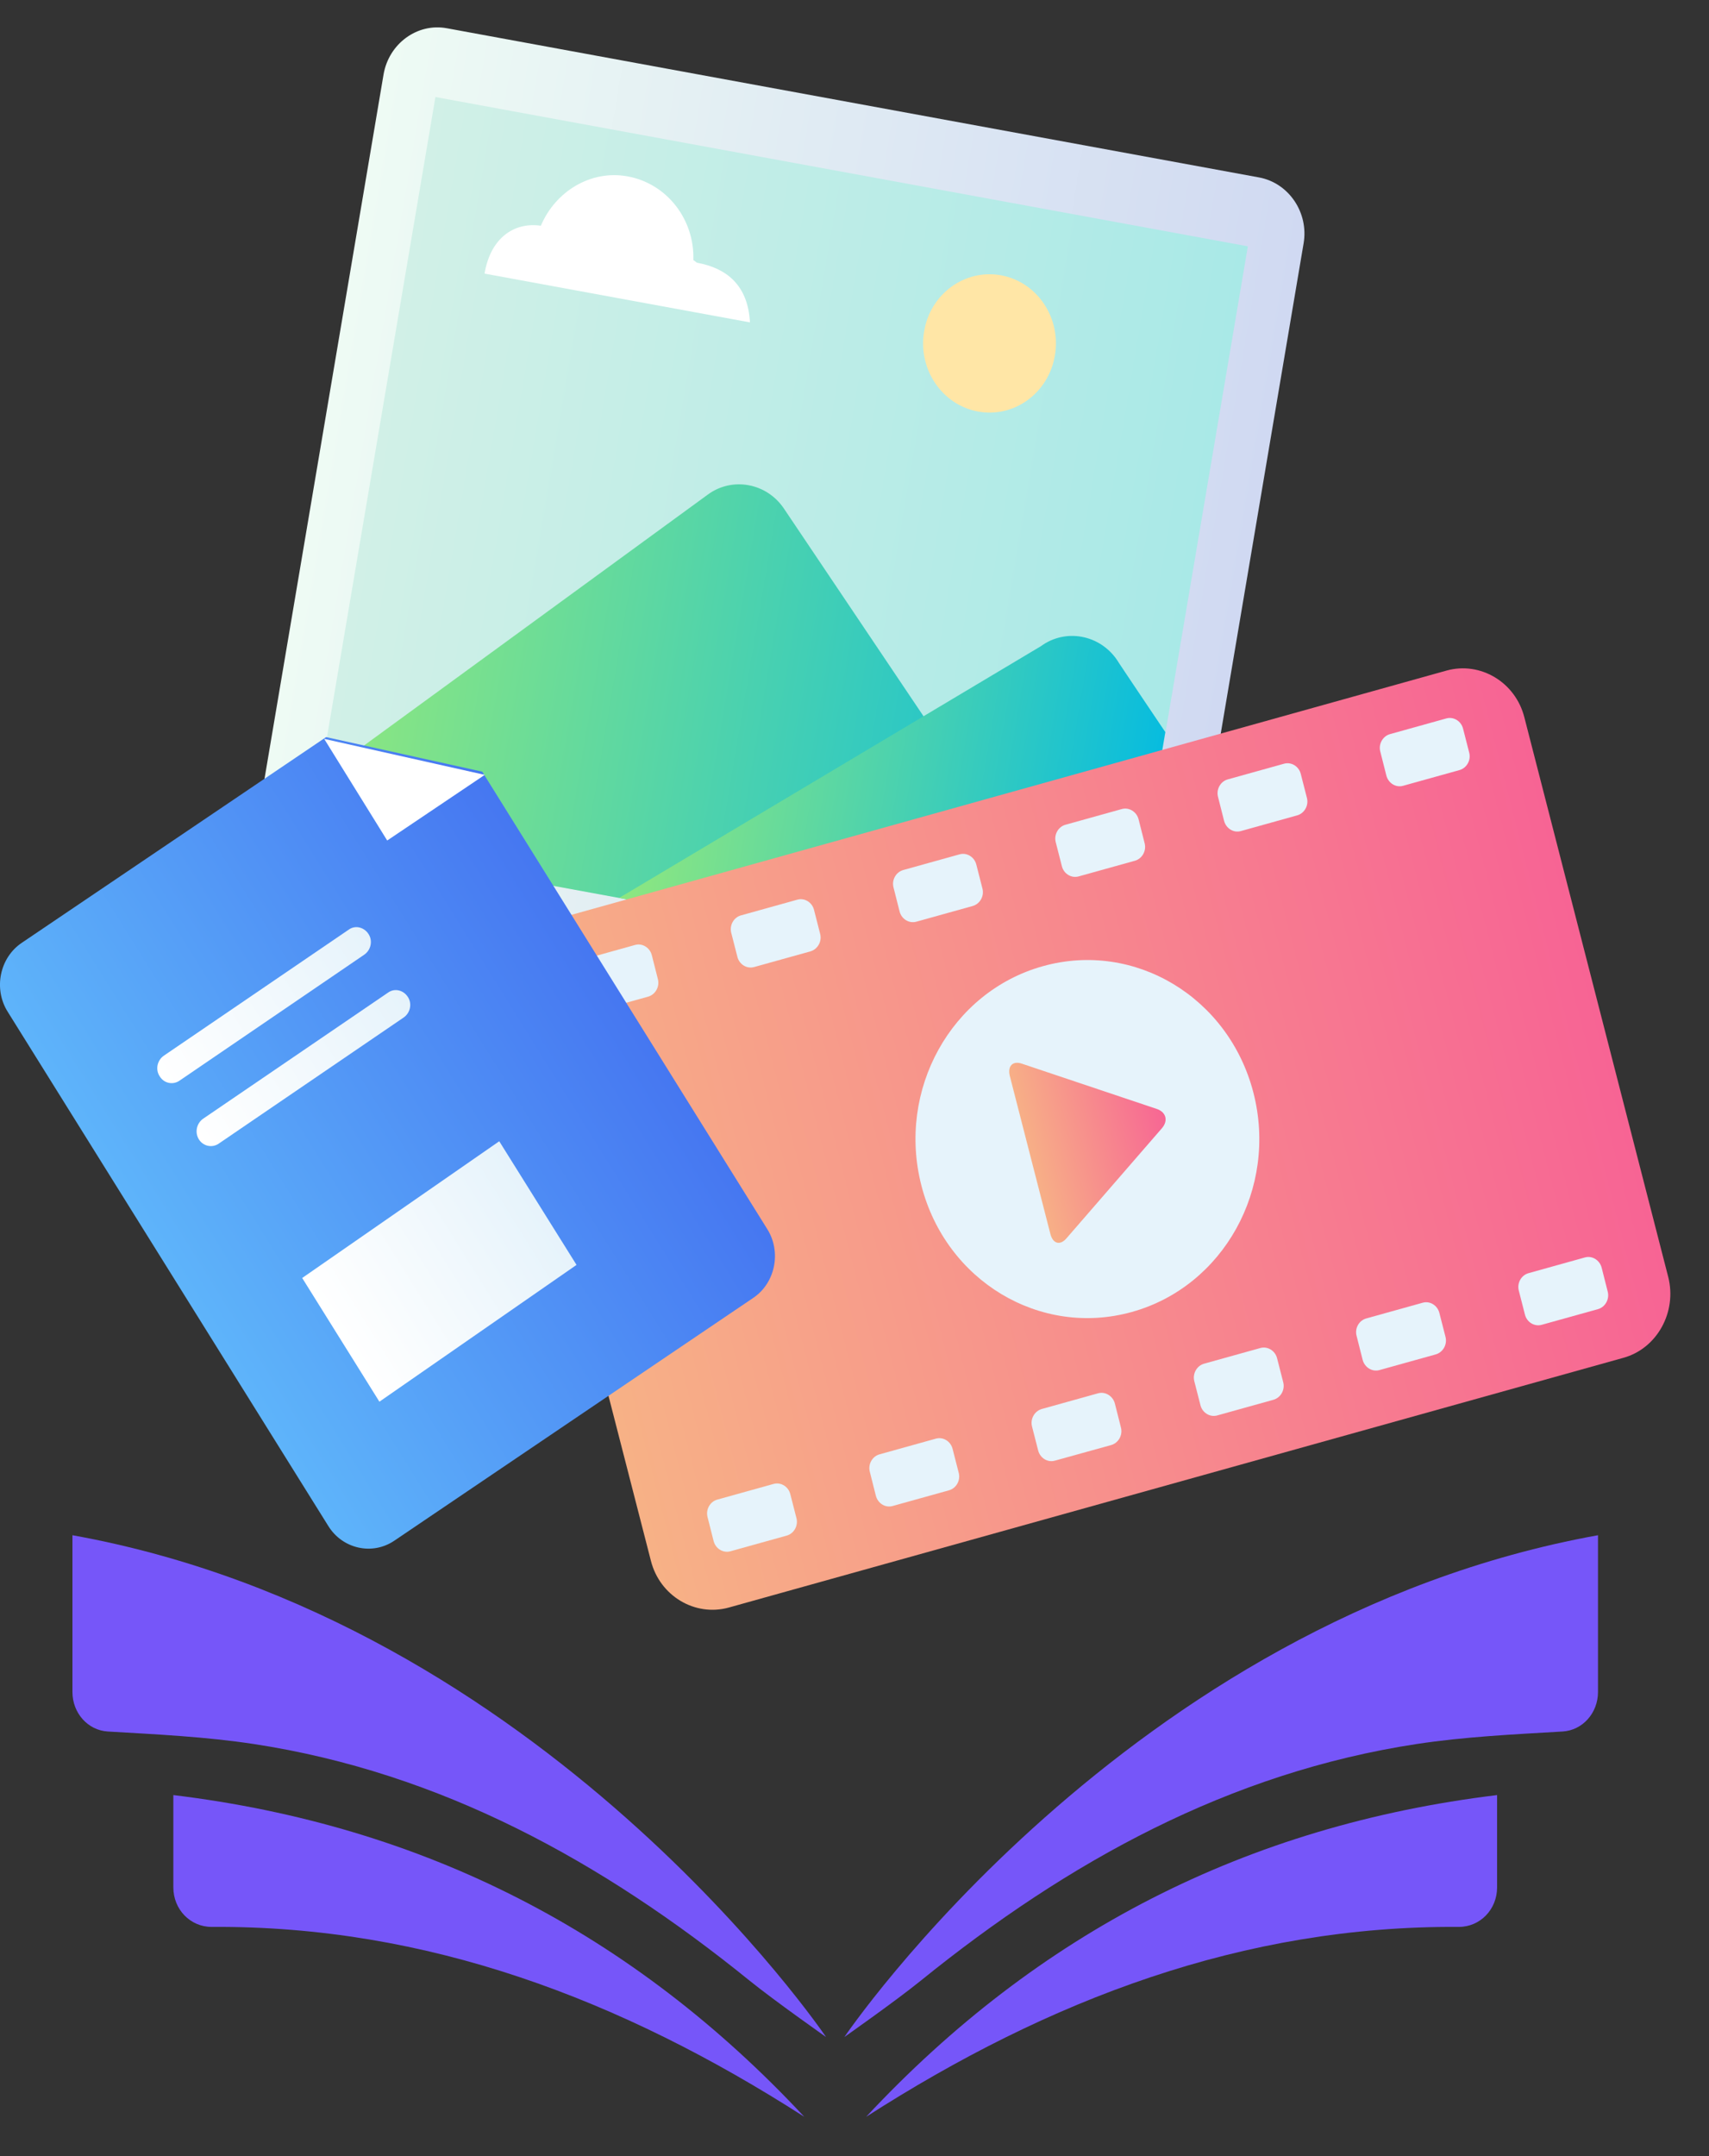 <svg width="23" height="29" viewBox="0 0 23 29" fill="none" xmlns="http://www.w3.org/2000/svg">
<rect x="0" y="0" width="23" height="29" fill="#333333" stroke="none"/>
<path d="M15.799 13.592C15.728 14.006 15.345 14.287 14.947 14.213L4.014 12.206C3.616 12.132 3.346 11.733 3.417 11.319L5.162 1.001C5.233 0.587 5.616 0.306 6.014 0.38L16.947 2.387C17.345 2.462 17.615 2.86 17.544 3.274C17.544 3.274 15.799 13.592 15.799 13.592Z" fill="url(#paint0_linear_1307_4434)"/>
<path fill-rule="evenodd" clip-rule="evenodd" d="M16.794 3.313L5.86 1.305L4.164 11.311L15.098 13.318C15.098 13.318 16.794 3.313 16.794 3.313Z" fill="url(#paint1_linear_1307_4434)"/>
<path d="M14.692 13.245L4.164 11.312L4.311 10.456L9.526 6.652C9.856 6.41 10.318 6.496 10.55 6.84L12.52 9.769L14.861 12.183C15.094 12.526 15.015 12.999 14.692 13.245Z" fill="url(#paint2_linear_1307_4434)"/>
<path d="M15.683 9.847L15.094 13.315L8.333 12.077L14.009 8.691C14.34 8.449 14.801 8.535 15.034 8.878C15.03 8.878 15.683 9.847 15.683 9.847Z" fill="url(#paint3_linear_1307_4434)"/>
<path fill-rule="evenodd" clip-rule="evenodd" d="M13.473 3.703C13.961 3.793 14.283 4.277 14.197 4.781C14.111 5.289 13.646 5.625 13.162 5.535C12.674 5.445 12.351 4.961 12.437 4.457C12.52 3.953 12.985 3.614 13.473 3.703Z" fill="#FFE6A6"/>
<path d="M7.279 3.036C7.474 2.575 7.95 2.282 8.445 2.372C8.978 2.469 9.35 2.954 9.331 3.5C9.35 3.504 9.368 3.532 9.387 3.535C9.77 3.606 10.066 3.828 10.093 4.336L6.521 3.68C6.603 3.192 6.926 2.985 7.279 3.036Z" fill="white"/>
<path d="M8.76 20.993C8.88 21.466 9.353 21.747 9.807 21.622L21.847 18.263C22.301 18.138 22.572 17.646 22.451 17.174L20.515 9.648C20.395 9.175 19.923 8.894 19.469 9.019L7.428 12.378C6.974 12.503 6.704 12.995 6.824 13.467L8.76 20.993Z" fill="url(#paint4_linear_1307_4434)"/>
<path d="M12.4 15.944C12.73 17.229 13.998 17.99 15.233 17.646C16.467 17.303 17.199 15.983 16.869 14.698C16.538 13.413 15.27 12.651 14.036 12.995C12.801 13.339 12.07 14.659 12.4 15.944Z" fill="#E6F3FB"/>
<path d="M13.754 14.307C13.63 14.264 13.559 14.338 13.589 14.467L14.137 16.6C14.171 16.729 14.268 16.756 14.354 16.654L15.638 15.174C15.724 15.073 15.694 14.959 15.57 14.916L13.754 14.307Z" fill="url(#paint5_linear_1307_4434)"/>
<path d="M8.854 13.17C8.88 13.272 8.82 13.377 8.723 13.405L7.965 13.616C7.867 13.643 7.766 13.581 7.74 13.479L7.657 13.155C7.631 13.053 7.691 12.948 7.788 12.921L8.546 12.71C8.644 12.682 8.745 12.745 8.772 12.846C8.772 12.846 8.854 13.17 8.854 13.17Z" fill="#E6F3FB"/>
<path d="M11.038 12.562C11.064 12.663 11.004 12.768 10.907 12.796L10.149 13.007C10.051 13.034 9.95 12.972 9.924 12.87L9.841 12.546C9.815 12.444 9.875 12.339 9.972 12.312L10.73 12.101C10.828 12.073 10.929 12.136 10.955 12.237C10.955 12.237 11.038 12.562 11.038 12.562Z" fill="#E6F3FB"/>
<path d="M13.222 11.952C13.248 12.053 13.188 12.159 13.09 12.186L12.332 12.397C12.235 12.424 12.133 12.362 12.107 12.26L12.025 11.936C11.998 11.835 12.059 11.729 12.156 11.702L12.914 11.491C13.011 11.463 13.113 11.526 13.139 11.627L13.222 11.952Z" fill="#E6F3FB"/>
<path d="M15.405 11.343C15.431 11.444 15.371 11.55 15.274 11.577L14.516 11.788C14.418 11.815 14.317 11.753 14.291 11.651L14.208 11.327C14.182 11.226 14.242 11.12 14.339 11.093L15.097 10.882C15.195 10.855 15.296 10.917 15.323 11.019L15.405 11.343Z" fill="#E6F3FB"/>
<path d="M17.589 10.733C17.615 10.834 17.555 10.94 17.457 10.967L16.7 11.178C16.602 11.206 16.501 11.143 16.474 11.041L16.392 10.717C16.366 10.616 16.426 10.51 16.523 10.483L17.281 10.272C17.379 10.245 17.48 10.307 17.506 10.409L17.589 10.733Z" fill="#E6F3FB"/>
<path d="M19.773 10.124C19.799 10.226 19.739 10.331 19.641 10.358L18.883 10.569C18.786 10.597 18.685 10.534 18.658 10.432L18.576 10.108C18.549 10.007 18.61 9.901 18.707 9.874L19.465 9.663C19.562 9.636 19.664 9.698 19.69 9.8L19.773 10.124Z" fill="#E6F3FB"/>
<path d="M10.719 20.42C10.745 20.521 10.685 20.627 10.588 20.654L9.83 20.865C9.732 20.892 9.631 20.83 9.604 20.728L9.522 20.404C9.496 20.303 9.556 20.197 9.653 20.17L10.411 19.959C10.509 19.932 10.61 19.994 10.636 20.096C10.636 20.096 10.719 20.42 10.719 20.42Z" fill="#E6F3FB"/>
<path d="M12.903 19.811C12.929 19.913 12.869 20.018 12.771 20.045L12.013 20.256C11.916 20.284 11.815 20.221 11.788 20.12L11.706 19.795C11.68 19.694 11.739 19.588 11.837 19.561L12.595 19.35C12.693 19.323 12.794 19.385 12.82 19.487L12.903 19.811Z" fill="#E6F3FB"/>
<path d="M15.086 19.201C15.112 19.303 15.052 19.408 14.955 19.436L14.197 19.646C14.099 19.674 13.998 19.611 13.972 19.51L13.889 19.186C13.863 19.084 13.923 18.979 14.021 18.951L14.778 18.74C14.876 18.713 14.977 18.776 15.004 18.877L15.086 19.201Z" fill="#E6F3FB"/>
<path d="M17.27 18.592C17.296 18.694 17.236 18.799 17.139 18.827L16.381 19.038C16.283 19.065 16.182 19.002 16.156 18.901L16.073 18.577C16.047 18.475 16.107 18.37 16.204 18.342L16.962 18.131C17.06 18.104 17.161 18.167 17.187 18.268L17.27 18.592Z" fill="#E6F3FB"/>
<path d="M19.454 17.982C19.48 18.084 19.42 18.189 19.322 18.217L18.564 18.428C18.467 18.455 18.366 18.392 18.339 18.291L18.257 17.967C18.23 17.865 18.29 17.76 18.388 17.733L19.146 17.522C19.244 17.494 19.345 17.557 19.371 17.658L19.454 17.982Z" fill="#E6F3FB"/>
<path d="M21.637 17.373C21.663 17.475 21.603 17.581 21.506 17.608L20.748 17.819C20.65 17.846 20.549 17.784 20.523 17.682L20.44 17.358C20.414 17.256 20.474 17.151 20.572 17.124L21.329 16.913C21.427 16.885 21.528 16.948 21.555 17.049L21.637 17.373Z" fill="#E6F3FB"/>
<path d="M6.49 10.379L10.325 16.53C10.52 16.838 10.434 17.26 10.134 17.459L5.309 20.721C5.012 20.924 4.607 20.834 4.416 20.521L0.104 13.609C-0.091 13.3 -0.004 12.878 0.296 12.679L4.389 9.914L6.49 10.379Z" fill="url(#paint6_linear_1307_4434)"/>
<path fill-rule="evenodd" clip-rule="evenodd" d="M2.416 14.535L4.903 12.84C4.993 12.777 5.019 12.652 4.959 12.562C4.899 12.469 4.779 12.441 4.693 12.504L2.205 14.199C2.115 14.261 2.089 14.386 2.149 14.476C2.205 14.57 2.326 14.597 2.416 14.535Z" fill="url(#paint7_linear_1307_4434)"/>
<path fill-rule="evenodd" clip-rule="evenodd" d="M2.945 15.381L5.432 13.686C5.522 13.624 5.549 13.499 5.489 13.409C5.429 13.315 5.309 13.288 5.222 13.351L2.735 15.046C2.645 15.108 2.618 15.233 2.678 15.327C2.735 15.416 2.855 15.444 2.945 15.381Z" fill="url(#paint8_linear_1307_4434)"/>
<path fill-rule="evenodd" clip-rule="evenodd" d="M6.719 15.35L4.067 17.189L5.106 18.853L7.759 17.013L6.719 15.35Z" fill="url(#paint9_linear_1307_4434)"/>
<path d="M6.524 10.422L5.211 11.305L4.363 9.938L6.524 10.422Z" fill="white"/>
<path d="M11.117 27.398C11.117 27.398 10.426 26.913 10.088 26.64C8.104 25.035 5.931 23.84 3.414 23.457C2.768 23.359 2.115 23.328 1.451 23.289C1.181 23.273 0.975 23.039 0.975 22.758V20.649C7.327 21.793 11.117 27.398 11.117 27.398Z" fill="#7656F9"/>
<path d="M10.824 28.471C8.359 26.89 5.744 25.898 2.847 25.917C2.562 25.917 2.333 25.683 2.333 25.386V24.144C5.706 24.554 8.513 25.995 10.824 28.471Z" fill="#7656F9"/>
<path d="M11.364 27.398C11.364 27.398 12.055 26.913 12.392 26.64C14.377 25.035 16.55 23.84 19.067 23.457C19.712 23.359 20.365 23.328 21.029 23.289C21.3 23.273 21.506 23.039 21.506 22.758V20.649C15.154 21.793 11.364 27.398 11.364 27.398Z" fill="#7656F9"/>
<path d="M11.657 28.471C14.122 26.89 16.737 25.898 19.634 25.917C19.919 25.917 20.148 25.683 20.148 25.386V24.144C16.775 24.554 13.968 25.995 11.657 28.471Z" fill="#7656F9"/>
<defs>
<linearGradient id="paint0_linear_1307_4434" x1="4.29" y1="6.161" x2="16.7" y2="8.263" gradientUnits="userSpaceOnUse">
<stop stop-color="#EEFBF4"/>
<stop offset="1" stop-color="#D0D9F2"/>
</linearGradient>
<linearGradient id="paint1_linear_1307_4434" x1="5.012" y1="6.308" x2="15.97" y2="8.165" gradientUnits="userSpaceOnUse">
<stop stop-color="#D1F0E7"/>
<stop offset="1" stop-color="#A9E9E7"/>
</linearGradient>
<linearGradient id="paint2_linear_1307_4434" x1="4.646" y1="8.467" x2="15.402" y2="10.289" gradientUnits="userSpaceOnUse">
<stop stop-color="#8EE77F"/>
<stop offset="1" stop-color="#07BCDF"/>
</linearGradient>
<linearGradient id="paint3_linear_1307_4434" x1="8.714" y1="9.819" x2="15.495" y2="10.968" gradientUnits="userSpaceOnUse">
<stop stop-color="#8EE77F"/>
<stop offset="1" stop-color="#07BCDF"/>
</linearGradient>
<linearGradient id="paint4_linear_1307_4434" x1="7.649" y1="17.268" x2="21.548" y2="13.69" gradientUnits="userSpaceOnUse">
<stop stop-color="#F7B286"/>
<stop offset="1" stop-color="#F76494"/>
</linearGradient>
<linearGradient id="paint5_linear_1307_4434" x1="15.738" y1="15.012" x2="13.787" y2="15.514" gradientUnits="userSpaceOnUse">
<stop stop-color="#F76494"/>
<stop offset="1" stop-color="#F7B286"/>
</linearGradient>
<linearGradient id="paint6_linear_1307_4434" x1="2.257" y1="17.063" x2="8.304" y2="13.293" gradientUnits="userSpaceOnUse">
<stop stop-color="#5EB4FA"/>
<stop offset="1" stop-color="#4677F1"/>
</linearGradient>
<linearGradient id="paint7_linear_1307_4434" x1="2.146" y1="14.473" x2="5.032" y2="12.673" gradientUnits="userSpaceOnUse">
<stop stop-color="white"/>
<stop offset="1" stop-color="#E6F3FB"/>
</linearGradient>
<linearGradient id="paint8_linear_1307_4434" x1="2.674" y1="15.318" x2="5.56" y2="13.519" gradientUnits="userSpaceOnUse">
<stop stop-color="white"/>
<stop offset="1" stop-color="#E6F3FB"/>
</linearGradient>
<linearGradient id="paint9_linear_1307_4434" x1="4.579" y1="18.001" x2="7.314" y2="16.296" gradientUnits="userSpaceOnUse">
<stop stop-color="white"/>
<stop offset="1" stop-color="#E6F3FB"/>
</linearGradient>
</defs>
</svg>
